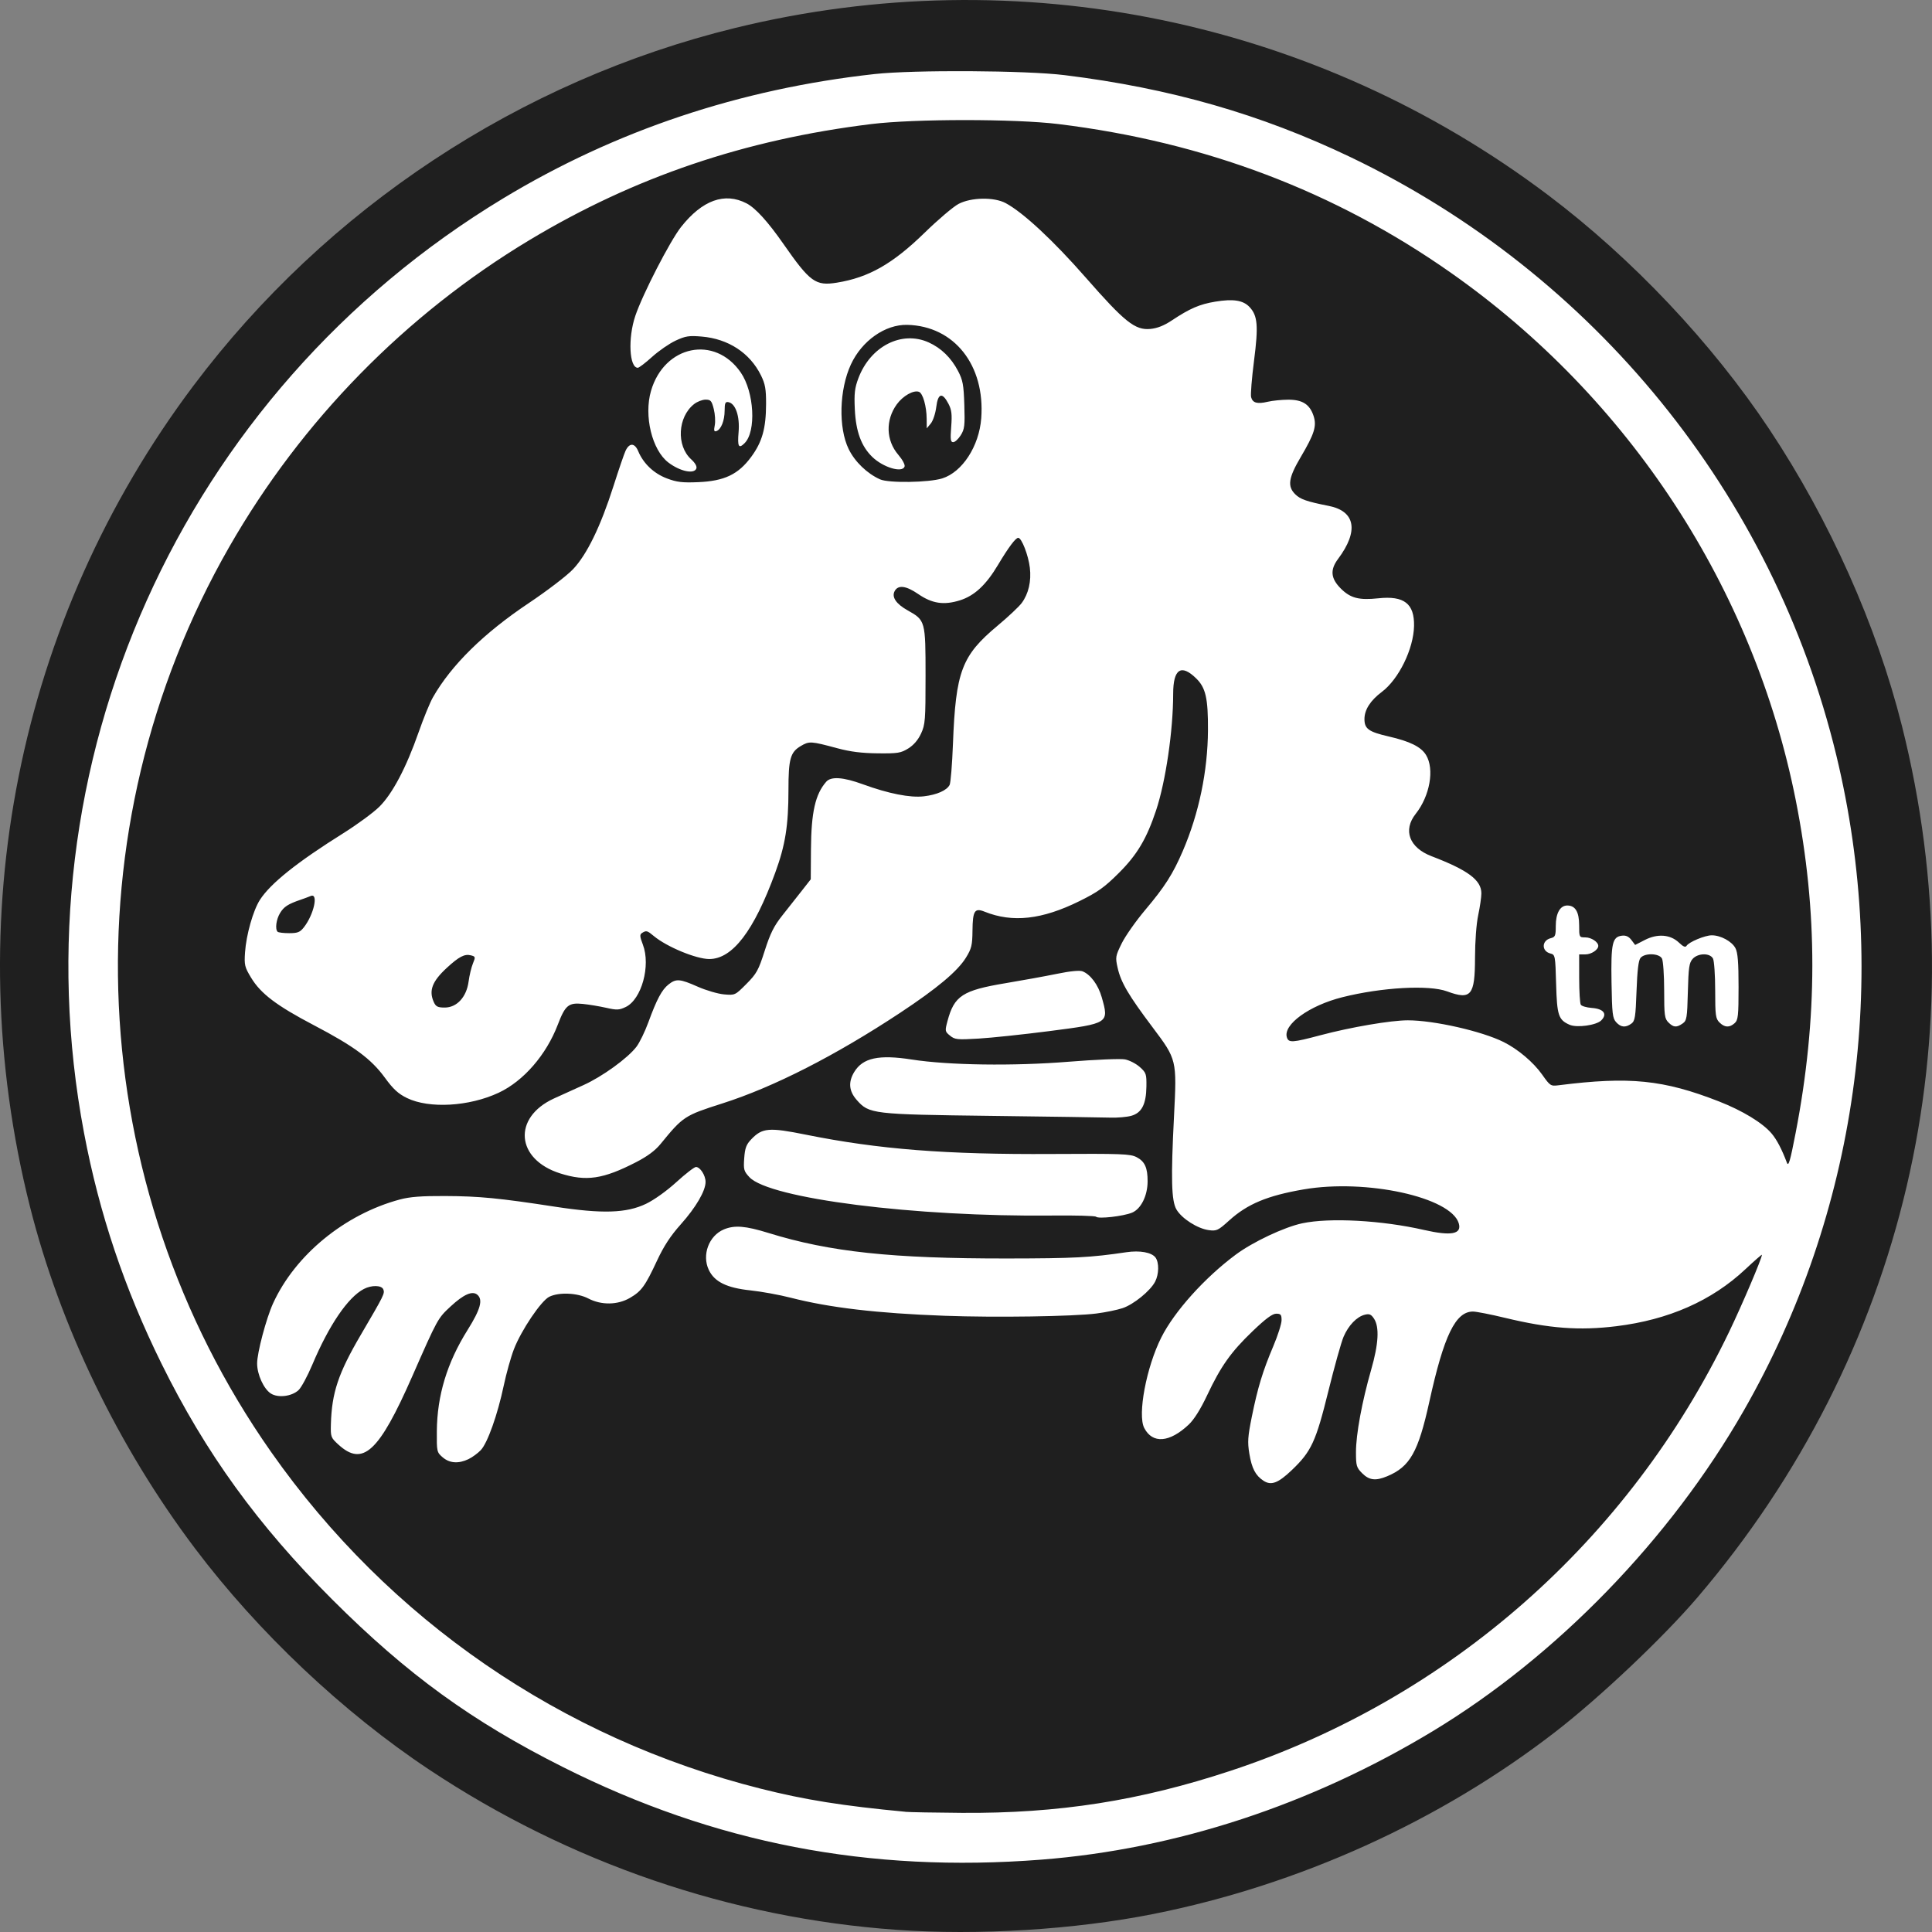 <?xml version="1.0" encoding="UTF-8" standalone="no"?>
<!-- Created with Inkscape (http://www.inkscape.org/) -->

<svg
   xmlns:svg="http://www.w3.org/2000/svg"
   xmlns="http://www.w3.org/2000/svg"
   version="1.1"
   width="150"
   height="150"
   id="svg2"
   style="display:inline">
  <rect width="100%" height="100%" fill="#808080" stroke="none"/>
  <defs
     id="defs4" />
  <path
     d="m 149.364,73.411 a 74.682,72.775 0 1 1 -149.364,0 74.682,72.775 0 1 1 149.364,0 z"
     transform="matrix(0.991,0,0,1.017,1,0.354)"
     id="path2816"
     style="fill:#ffffff;fill-opacity:1;stroke:none" />
  <g
     transform="translate(-26.728,-3.515)"
     id="layer2">
    <path
       d="M 96.358,153.347 C 83.46,152.433 70.937,148.143 60.053,140.91 53.355,136.459 46.786,130.255 41.873,123.741 35.906,115.832 31.388,106.471 29.048,97.172 23.451,74.922 28.093,51.632 41.748,33.461 52.113,19.667 67.098,9.772 83.817,5.682 105.8,0.303 128.885,5.054 146.938,18.673 c 6.524,4.921 12.71,11.473 17.168,18.181 4.662,7.015 8.322,15.204 10.288,23.021 6.039,24.003 0.216,48.824 -15.874,67.662 -2.652,3.105 -7.548,7.739 -11.005,10.417 -8.958,6.939 -19.934,11.915 -31.235,14.162 -6.126,1.218 -13.596,1.679 -19.922,1.231 z m 11.222,-5.45 c 10.45,-0.814 20.916,-4.25 30.394,-9.978 9.605,-5.805 18.426,-14.9 24.142,-24.89 8.791,-15.363 11.362,-33.564 7.186,-50.858 C 164.409,41.906 150.506,24.781 131.591,15.719 124.632,12.385 117.575,10.36 109.394,9.35 106.385,8.978 97.672,8.929 94.626,9.265 84.153,10.423 74.514,13.649 65.803,18.912 40.792,34.019 27.846,62.882 33.253,91.478 c 1.183,6.259 3.135,12.073 6.012,17.906 3.42,6.935 7.49,12.557 13.267,18.325 5.818,5.809 10.833,9.45 17.917,13.007 11.767,5.908 23.742,8.224 37.13,7.181 z M 97.019,144.18 C 92.141,143.72 89.242,143.257 85.79,142.388 70.318,138.492 56.916,129.274 47.769,116.235 33.187,95.449 31.92,67.977 44.53,45.971 c 5.606,-9.783 13.68,-18.032 23.32,-23.825 8.123,-4.882 16.722,-7.799 26.528,-8.999 3.361,-0.412 11.161,-0.412 14.522,0 11.362,1.391 21.467,5.219 30.469,11.542 13.866,9.739 23.511,24.49 26.783,40.962 1.717,8.644 1.713,16.913 -0.011,25.823 -0.429,2.215 -0.555,2.643 -0.68,2.31 -0.397,-1.051 -0.78,-1.782 -1.183,-2.261 -0.693,-0.824 -2.26,-1.778 -4.097,-2.496 -4.303,-1.681 -6.934,-1.947 -12.418,-1.255 -0.644,0.081 -0.676,0.061 -1.305,-0.828 -0.677,-0.957 -1.873,-1.968 -2.986,-2.524 -1.687,-0.843 -5.411,-1.688 -7.439,-1.688 -1.32,0 -4.428,0.531 -6.786,1.158 -2.178,0.58 -2.469,0.598 -2.605,0.168 -0.314,-0.989 1.735,-2.474 4.305,-3.119 3.056,-0.768 6.727,-0.973 8.132,-0.454 1.865,0.689 2.165,0.327 2.169,-2.617 0.002,-1.259 0.104,-2.629 0.248,-3.305 0.135,-0.635 0.245,-1.394 0.245,-1.686 0,-1.032 -1.03,-1.8 -3.872,-2.888 -1.726,-0.661 -2.232,-2.017 -1.226,-3.287 1.103,-1.393 1.469,-3.475 0.802,-4.568 -0.386,-0.633 -1.244,-1.06 -2.899,-1.44 -1.553,-0.357 -1.882,-0.593 -1.882,-1.348 0,-0.726 0.456,-1.44 1.348,-2.111 1.317,-0.99 2.465,-3.338 2.502,-5.116 0.036,-1.739 -0.772,-2.366 -2.772,-2.152 -1.504,0.161 -2.168,-0.012 -2.915,-0.759 -0.783,-0.783 -0.845,-1.451 -0.212,-2.297 1.62,-2.165 1.351,-3.707 -0.72,-4.117 -1.713,-0.339 -2.217,-0.515 -2.613,-0.912 -0.615,-0.615 -0.515,-1.273 0.436,-2.883 1.063,-1.8 1.253,-2.41 0.995,-3.194 -0.297,-0.9 -0.864,-1.262 -1.969,-1.258 -0.51,0.002 -1.224,0.074 -1.587,0.16 -0.817,0.193 -1.175,0.093 -1.293,-0.359 -0.05,-0.192 0.052,-1.461 0.226,-2.818 0.35,-2.717 0.284,-3.505 -0.348,-4.178 -0.494,-0.526 -1.266,-0.647 -2.659,-0.417 -1.224,0.202 -1.972,0.526 -3.387,1.465 -0.6,0.399 -1.123,0.604 -1.659,0.654 -1.181,0.108 -1.982,-0.529 -5.014,-3.991 -2.523,-2.881 -4.863,-5.056 -6.216,-5.779 -0.903,-0.482 -2.68,-0.451 -3.657,0.063 -0.406,0.213 -1.594,1.223 -2.64,2.243 -2.478,2.415 -4.34,3.473 -6.81,3.871 -1.653,0.266 -2.078,-0.042 -4.144,-3.004 -1.216,-1.744 -2.171,-2.794 -2.869,-3.155 -1.695,-0.877 -3.433,-0.25 -5.079,1.832 -0.859,1.087 -2.993,5.234 -3.558,6.916 -0.578,1.721 -0.465,4.019 0.197,4.019 0.096,0 0.594,-0.38 1.108,-0.845 0.514,-0.465 1.334,-1.032 1.822,-1.26 0.773,-0.361 1.036,-0.403 2.028,-0.319 2.07,0.174 3.747,1.271 4.605,3.014 0.329,0.669 0.399,1.06 0.396,2.215 -0.005,1.901 -0.3,2.951 -1.155,4.113 -1.002,1.361 -2.082,1.876 -4.113,1.962 -1.231,0.052 -1.66,8.26e-4 -2.433,-0.291 -1.011,-0.381 -1.823,-1.152 -2.224,-2.11 -0.273,-0.653 -0.683,-0.67 -0.982,-0.041 -0.108,0.226 -0.532,1.466 -0.943,2.754 -0.999,3.13 -2.057,5.306 -3.137,6.448 -0.472,0.5 -2.004,1.671 -3.44,2.632 -3.491,2.334 -6.003,4.803 -7.435,7.308 -0.234,0.408 -0.736,1.634 -1.117,2.723 -0.955,2.733 -2.027,4.766 -3.045,5.776 -0.458,0.454 -1.721,1.382 -2.807,2.063 -3.593,2.251 -5.647,3.894 -6.468,5.171 -0.525,0.817 -1.06,2.707 -1.154,4.07 -0.067,0.987 -0.03,1.145 0.472,1.974 0.747,1.236 1.985,2.173 4.863,3.681 3.133,1.641 4.457,2.619 5.522,4.08 0.648,0.889 1.037,1.247 1.713,1.577 1.719,0.841 4.831,0.663 7.119,-0.408 1.928,-0.902 3.695,-2.934 4.592,-5.282 0.578,-1.513 0.834,-1.727 1.938,-1.616 0.479,0.048 1.296,0.184 1.815,0.301 0.83,0.188 1.014,0.181 1.521,-0.061 1.232,-0.588 1.955,-3.213 1.333,-4.842 -0.243,-0.637 -0.254,-0.785 -0.064,-0.906 0.329,-0.209 0.4,-0.19 0.916,0.241 0.998,0.834 3.287,1.783 4.303,1.783 1.804,0 3.468,-2.179 5.125,-6.713 0.781,-2.137 1.023,-3.654 1.023,-6.422 0,-2.4 0.147,-2.925 0.954,-3.401 0.662,-0.391 0.782,-0.383 2.842,0.171 1.005,0.271 1.894,0.382 3.135,0.395 1.561,0.016 1.796,-0.022 2.373,-0.38 0.416,-0.258 0.763,-0.663 0.99,-1.155 0.325,-0.702 0.35,-1.033 0.35,-4.5 0,-4.243 -0.015,-4.297 -1.383,-5.061 -0.903,-0.504 -1.264,-1.037 -1.016,-1.499 0.268,-0.5 0.883,-0.424 1.83,0.227 1.081,0.744 1.991,0.88 3.242,0.487 1.125,-0.354 2.024,-1.191 2.955,-2.754 0.804,-1.348 1.363,-2.097 1.567,-2.097 0.265,0 0.788,1.348 0.903,2.323 0.123,1.047 -0.101,2.017 -0.632,2.737 -0.208,0.282 -1.05,1.074 -1.871,1.759 -2.794,2.331 -3.252,3.545 -3.468,9.189 -0.061,1.588 -0.177,3.017 -0.258,3.175 -0.219,0.427 -0.986,0.766 -2.003,0.886 -1.06,0.125 -2.743,-0.208 -4.738,-0.936 -1.524,-0.556 -2.466,-0.621 -2.84,-0.195 -0.85,0.97 -1.165,2.365 -1.185,5.252 l -0.016,2.323 -0.701,0.895 c -0.386,0.492 -1.068,1.357 -1.515,1.921 -0.642,0.81 -0.928,1.384 -1.356,2.723 -0.487,1.525 -0.631,1.786 -1.423,2.583 -0.875,0.88 -0.886,0.886 -1.738,0.812 -0.472,-0.041 -1.39,-0.31 -2.04,-0.597 -1.393,-0.616 -1.679,-0.638 -2.265,-0.177 -0.522,0.411 -0.916,1.148 -1.569,2.936 -0.266,0.728 -0.682,1.584 -0.925,1.903 -0.681,0.893 -2.665,2.327 -4.126,2.983 -0.725,0.326 -1.752,0.791 -2.282,1.035 -3.227,1.484 -2.957,4.727 0.485,5.816 2.026,0.641 3.33,0.448 5.891,-0.87 0.875,-0.45 1.483,-0.901 1.898,-1.409 1.758,-2.149 1.856,-2.213 4.819,-3.159 3.974,-1.269 8.761,-3.71 13.78,-7.026 2.869,-1.896 4.463,-3.231 5.111,-4.279 0.44,-0.712 0.501,-0.962 0.513,-2.105 0.016,-1.545 0.167,-1.783 0.938,-1.473 2.173,0.874 4.453,0.62 7.369,-0.82 1.438,-0.711 1.939,-1.069 3.063,-2.191 1.417,-1.414 2.151,-2.65 2.887,-4.863 0.743,-2.233 1.323,-6.194 1.324,-9.043 9.9e-4,-1.926 0.616,-2.338 1.785,-1.195 0.742,0.725 0.929,1.547 0.916,4.023 -0.017,3.181 -0.702,6.469 -1.953,9.377 -0.772,1.794 -1.393,2.768 -2.916,4.575 -0.724,0.859 -1.546,2.028 -1.827,2.598 -0.486,0.987 -0.501,1.077 -0.317,1.898 0.254,1.133 0.837,2.124 2.726,4.636 1.869,2.486 1.875,2.51 1.652,6.868 -0.249,4.879 -0.205,6.588 0.19,7.261 0.416,0.707 1.633,1.484 2.511,1.602 0.606,0.081 0.723,0.026 1.58,-0.75 1.415,-1.281 2.968,-1.929 5.783,-2.413 4.858,-0.835 11.443,0.607 12.044,2.636 0.249,0.84 -0.582,0.996 -2.71,0.51 -3.266,-0.747 -7.308,-0.967 -9.445,-0.514 -1.391,0.295 -3.834,1.446 -5.161,2.433 -2.412,1.793 -4.759,4.403 -5.777,6.424 -1.162,2.307 -1.86,6.005 -1.328,7.034 0.644,1.245 1.967,1.142 3.461,-0.269 0.409,-0.387 0.917,-1.196 1.423,-2.27 1.064,-2.257 1.847,-3.362 3.527,-4.973 1.012,-0.971 1.539,-1.361 1.836,-1.361 0.354,0 0.416,0.075 0.416,0.503 0,0.277 -0.289,1.187 -0.643,2.022 -0.82,1.935 -1.209,3.214 -1.667,5.476 -0.313,1.546 -0.341,1.966 -0.193,2.862 0.191,1.151 0.477,1.699 1.101,2.108 0.596,0.39 1.137,0.185 2.207,-0.837 1.507,-1.44 1.859,-2.201 2.825,-6.111 0.471,-1.906 1.003,-3.81 1.183,-4.23 0.381,-0.889 1.026,-1.559 1.651,-1.714 0.355,-0.088 0.493,-0.028 0.714,0.308 0.428,0.652 0.354,1.958 -0.223,3.968 -0.712,2.479 -1.179,5.012 -1.179,6.392 0,1.062 0.041,1.2 0.482,1.642 0.547,0.547 1.048,0.606 1.948,0.23 1.764,-0.737 2.406,-1.875 3.266,-5.781 1.132,-5.147 2.031,-7.004 3.39,-7.004 0.253,0 1.376,0.22 2.494,0.49 3.434,0.827 5.755,1.001 8.635,0.648 4.057,-0.497 7.406,-1.974 10.009,-4.414 0.712,-0.667 1.295,-1.177 1.295,-1.131 0,0.273 -1.535,3.877 -2.549,5.987 -7.792,16.202 -21.722,28.465 -38.707,34.076 -7.053,2.33 -13.362,3.318 -20.861,3.266 -2.096,-0.015 -4.07,-0.051 -4.388,-0.081 z M 63.099,116.802 c 0.296,-0.14 0.727,-0.456 0.959,-0.701 0.523,-0.554 1.302,-2.745 1.779,-5.004 0.199,-0.942 0.554,-2.212 0.789,-2.822 0.567,-1.474 2.117,-3.774 2.752,-4.082 0.758,-0.368 2.182,-0.304 3.028,0.137 1.017,0.53 2.281,0.51 3.239,-0.051 0.891,-0.522 1.17,-0.907 2.1,-2.899 0.523,-1.121 1.046,-1.92 1.837,-2.805 1.177,-1.319 1.926,-2.6 1.926,-3.296 0,-0.507 -0.42,-1.16 -0.746,-1.16 -0.128,0 -0.81,0.527 -1.517,1.172 -0.753,0.687 -1.729,1.385 -2.358,1.687 -1.522,0.731 -3.399,0.789 -7.096,0.22 -4.296,-0.661 -5.849,-0.812 -8.499,-0.824 -1.845,-0.009 -2.742,0.06 -3.524,0.27 -4.271,1.148 -8.117,4.299 -9.837,8.06 -0.533,1.166 -1.244,3.849 -1.24,4.679 0.004,0.851 0.51,1.96 1.058,2.319 0.557,0.365 1.633,0.235 2.162,-0.262 0.213,-0.2 0.692,-1.087 1.066,-1.973 1.294,-3.067 2.762,-5.225 3.994,-5.873 0.606,-0.319 1.391,-0.302 1.519,0.033 0.121,0.315 0.068,0.422 -1.752,3.529 -1.746,2.98 -2.251,4.49 -2.319,6.927 -0.027,0.99 -0.005,1.051 0.577,1.584 1.902,1.743 3.151,0.591 5.738,-5.293 1.972,-4.487 1.982,-4.505 2.985,-5.433 1.005,-0.931 1.679,-1.227 2.064,-0.907 0.461,0.382 0.253,1.136 -0.753,2.741 -1.591,2.537 -2.365,5.088 -2.386,7.862 -0.012,1.58 -7.2e-5,1.633 0.451,2.022 0.537,0.463 1.228,0.513 2.005,0.144 z m 48.772,-11.309 c 0.681,-0.087 1.585,-0.272 2.008,-0.412 0.859,-0.283 2.164,-1.345 2.535,-2.062 0.298,-0.576 0.313,-1.479 0.031,-1.865 -0.296,-0.405 -1.214,-0.573 -2.271,-0.416 -2.777,0.412 -4.05,0.479 -9.235,0.485 -8.951,0.01 -13.78,-0.505 -18.544,-1.98 -1.79,-0.554 -2.638,-0.622 -3.464,-0.277 -1.166,0.487 -1.723,1.982 -1.172,3.144 0.44,0.928 1.393,1.396 3.238,1.591 0.848,0.09 2.247,0.344 3.11,0.566 3.038,0.78 6.72,1.212 11.964,1.405 3.963,0.145 9.975,0.055 11.799,-0.178 z m 2.75,-7.828 c 0.694,-0.29 1.202,-1.31 1.207,-2.423 0.005,-1.064 -0.218,-1.555 -0.856,-1.886 -0.487,-0.253 -1.165,-0.278 -6.567,-0.246 -8.227,0.05 -13.46,-0.361 -19.113,-1.5 -2.862,-0.577 -3.381,-0.533 -4.235,0.358 -0.389,0.406 -0.491,0.678 -0.548,1.466 -0.064,0.884 -0.029,1.011 0.402,1.475 1.545,1.662 12.86,3.095 23.533,2.98 1.792,-0.019 3.314,0.023 3.383,0.094 0.178,0.183 2.124,-0.039 2.793,-0.318 z m -0.068,-7.517 c 0.816,-0.226 1.162,-0.893 1.182,-2.273 0.014,-0.975 -0.02,-1.076 -0.514,-1.518 -0.291,-0.26 -0.811,-0.527 -1.155,-0.592 -0.344,-0.065 -2.304,0.017 -4.354,0.182 -4.31,0.347 -9.329,0.276 -12.197,-0.171 -2.555,-0.398 -3.795,-0.131 -4.462,0.964 -0.477,0.783 -0.417,1.483 0.187,2.171 0.963,1.097 1.204,1.125 10.464,1.241 4.538,0.057 8.697,0.117 9.241,0.135 0.545,0.018 1.269,-0.045 1.609,-0.14 z m -6.343,-6.58 c 4.62,-0.596 4.632,-0.604 4.056,-2.628 -0.275,-0.964 -0.873,-1.771 -1.493,-2.012 -0.226,-0.088 -0.947,-0.018 -1.98,0.194 -0.893,0.183 -2.688,0.509 -3.987,0.726 -3.346,0.558 -3.992,0.979 -4.515,2.94 -0.206,0.774 -0.2,0.812 0.197,1.135 0.377,0.308 0.557,0.326 2.225,0.227 0.998,-0.059 3.472,-0.321 5.497,-0.582 z m 42.839,-0.831 c 0.497,-0.497 0.189,-0.899 -0.741,-0.967 -0.398,-0.029 -0.779,-0.14 -0.847,-0.248 -0.068,-0.107 -0.125,-1.03 -0.126,-2.051 l -0.002,-1.857 0.483,0 c 0.46,0 1.002,-0.357 1.002,-0.66 0,-0.303 -0.542,-0.66 -1.002,-0.66 -0.478,0 -0.483,-0.011 -0.483,-0.936 0,-1.045 -0.297,-1.54 -0.924,-1.54 -0.554,0 -0.891,0.6 -0.891,1.587 0,0.762 -0.042,0.864 -0.394,0.952 -0.712,0.179 -0.725,1.012 -0.018,1.189 0.365,0.092 0.378,0.163 0.439,2.378 0.067,2.427 0.182,2.775 1.047,3.155 0.567,0.249 2.078,0.039 2.459,-0.342 z m 2.336,0.254 c 0.283,-0.207 0.33,-0.503 0.403,-2.533 0.058,-1.603 0.151,-2.381 0.309,-2.571 0.33,-0.397 1.445,-0.366 1.665,0.047 0.094,0.176 0.171,1.29 0.171,2.475 0,1.936 0.034,2.19 0.33,2.486 0.394,0.394 0.634,0.412 1.102,0.085 0.322,-0.226 0.355,-0.424 0.408,-2.458 0.049,-1.894 0.103,-2.263 0.372,-2.56 0.414,-0.457 1.339,-0.473 1.578,-0.028 0.094,0.176 0.171,1.289 0.171,2.475 0,1.936 0.034,2.19 0.33,2.486 0.402,0.402 0.782,0.42 1.183,0.057 0.267,-0.242 0.302,-0.562 0.302,-2.814 0,-1.901 -0.06,-2.657 -0.24,-3.005 -0.274,-0.529 -1.154,-1.006 -1.847,-1.001 -0.533,0.004 -1.77,0.522 -1.953,0.818 -0.085,0.137 -0.261,0.062 -0.585,-0.249 -0.664,-0.636 -1.662,-0.715 -2.648,-0.209 l -0.756,0.388 -0.291,-0.385 c -0.202,-0.267 -0.424,-0.37 -0.726,-0.335 -0.755,0.088 -0.867,0.581 -0.817,3.623 0.04,2.433 0.081,2.787 0.359,3.094 0.367,0.405 0.733,0.44 1.181,0.113 z M 80.791,39.894 c 0.063,-0.166 -0.084,-0.429 -0.406,-0.723 -1.16,-1.06 -1.04,-3.283 0.232,-4.283 0.241,-0.19 0.642,-0.345 0.891,-0.345 0.398,0 0.476,0.089 0.637,0.728 0.101,0.401 0.136,0.967 0.077,1.26 -0.083,0.413 -0.055,0.515 0.125,0.455 0.361,-0.119 0.639,-0.807 0.641,-1.589 0.002,-0.589 0.053,-0.704 0.291,-0.66 0.558,0.104 0.897,1.096 0.793,2.322 -0.097,1.14 0.004,1.325 0.468,0.861 0.914,-0.914 0.747,-3.961 -0.3,-5.484 -2.011,-2.926 -5.937,-2.121 -6.969,1.428 -0.564,1.94 0.079,4.592 1.348,5.56 0.898,0.685 1.997,0.923 2.171,0.469 z M 60.41,81.321 c -0.405,-0.889 -0.131,-1.612 1.01,-2.664 0.937,-0.864 1.376,-1.093 1.858,-0.972 0.369,0.092 0.377,0.125 0.168,0.633 -0.121,0.294 -0.273,0.928 -0.337,1.407 -0.161,1.202 -0.909,2.016 -1.852,2.016 -0.542,0 -0.688,-0.073 -0.847,-0.42 z M 48.281,75.856 c -0.208,-0.208 -0.108,-0.964 0.194,-1.458 0.298,-0.488 0.617,-0.693 1.594,-1.028 0.272,-0.093 0.625,-0.224 0.784,-0.29 0.618,-0.258 0.245,1.443 -0.533,2.432 -0.3,0.382 -0.482,0.454 -1.143,0.454 -0.432,0 -0.835,-0.05 -0.896,-0.11 z M 95.05,40.73 c -1.003,-0.451 -1.949,-1.364 -2.428,-2.342 -0.813,-1.662 -0.736,-4.622 0.17,-6.578 0.854,-1.842 2.664,-3.114 4.375,-3.073 3.645,0.087 6.055,3.131 5.744,7.253 -0.164,2.169 -1.473,4.183 -3.033,4.67 -1.044,0.325 -4.159,0.371 -4.827,0.071 z m 1.908,-0.984 c 0.054,-0.141 -0.153,-0.531 -0.488,-0.924 -0.956,-1.117 -1.003,-2.69 -0.116,-3.914 0.48,-0.663 1.31,-1.129 1.725,-0.97 0.302,0.116 0.587,1.118 0.595,2.091 l 0.006,0.743 0.313,-0.376 c 0.174,-0.209 0.364,-0.78 0.427,-1.287 0.135,-1.078 0.47,-1.161 0.951,-0.235 0.241,0.464 0.282,0.812 0.208,1.774 -0.076,0.995 -0.05,1.196 0.156,1.196 0.136,0 0.399,-0.241 0.584,-0.536 0.297,-0.473 0.33,-0.75 0.279,-2.352 -0.05,-1.57 -0.116,-1.927 -0.489,-2.64 -0.536,-1.025 -1.309,-1.778 -2.276,-2.215 -2.093,-0.946 -4.522,0.29 -5.46,2.779 -0.286,0.758 -0.335,1.184 -0.278,2.406 0.08,1.725 0.501,2.875 1.356,3.704 0.839,0.813 2.314,1.258 2.506,0.756 z"
       id="path2904"
       style="fill:#1f1f1f;fill-opacity:1" />
  </g>
</svg>
